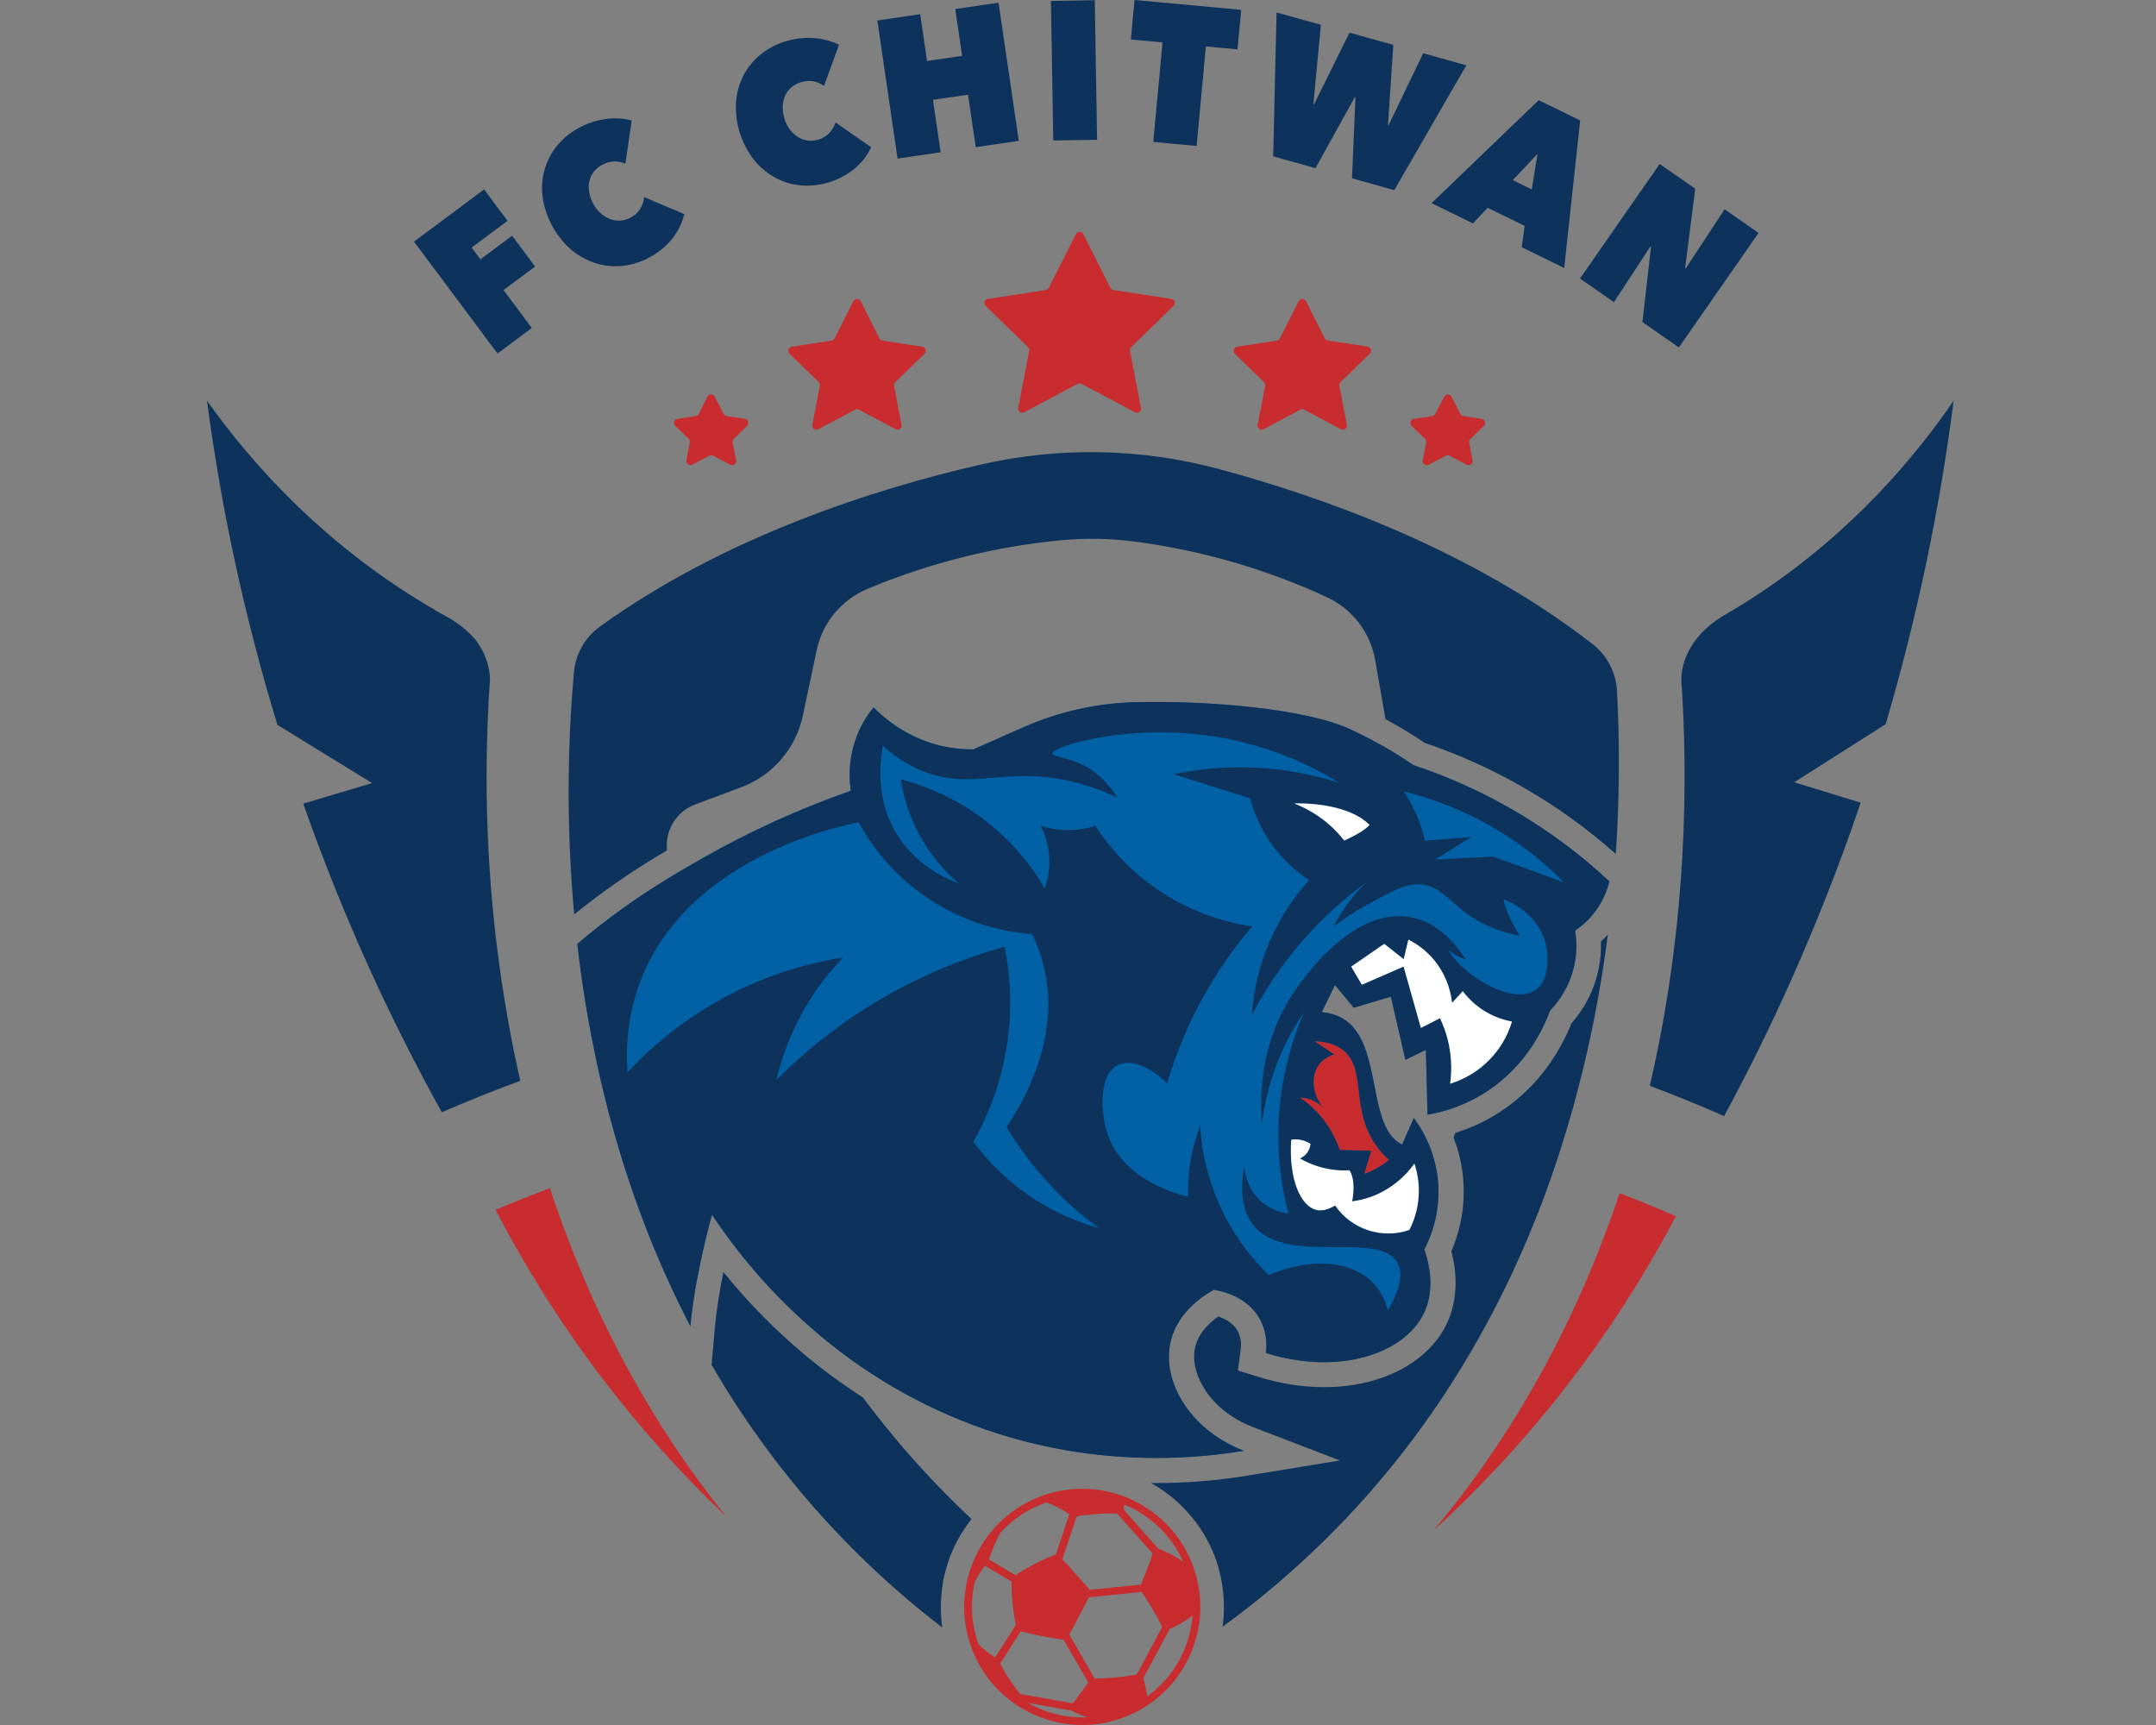 <svg width="250" height="200" viewBox="0 0 250 200" fill="none" xmlns="http://www.w3.org/2000/svg">
<rect x="0" y="0" width="250" height="200" fill="#808080" stroke="none"/>
<path d="M182.625 107.904C182.864 109.316 182.82 110.76 182.486 112.154C182.032 114.039 181.08 115.767 179.73 117.16C179.093 118.907 177.145 123.497 172.264 126.631C171.533 127.097 170.763 127.513 169.969 127.879C168.55 128.522 167.062 128.983 165.523 129.247C165.46 126.738 165.397 124.235 165.328 121.731L162.957 122.879L161.286 115.552L156.985 116.838L154.803 114.203L153.265 117.349C154.721 117.482 155.61 117.98 156.14 118.377C160.05 121.322 158.681 129.481 161.841 132.23C162.068 132.419 162.32 132.577 162.578 132.709C163.026 131.681 163.474 130.654 163.928 129.626C165.441 131.656 166.4 134.046 166.696 136.562C166.696 136.637 166.715 136.719 166.721 136.795C166.986 139.576 166.444 142.375 165.151 144.853C166.52 148.819 165.542 151.316 165.17 152.117C163.285 156.222 157.452 158.712 150.49 157.71C149.235 157.527 147.993 157.25 146.776 156.865C146.952 155.604 146.757 154.324 146.208 153.176C144.67 150.061 141.056 149.582 140.741 149.538C139.789 150.061 136.598 151.972 135.747 155.49C135.23 157.659 135.684 160.074 136.976 162.269C138.421 164.734 140.911 166.928 144.235 168.202C138.25 169.186 132.152 169.293 126.137 168.524C122.586 168.063 119.087 167.288 115.681 166.203C108.19 163.813 101.241 159.986 95.213 154.942C90.326 150.875 86.063 146.121 82.544 140.824L82.191 142.167C81.605 144.481 80.432 149.38 80.041 153.763C77.178 148.233 74.756 142.476 72.814 136.562C72.543 135.748 72.284 134.935 72.032 134.115C70.985 130.729 70.121 127.381 69.39 124.096C69.207 123.27 69.031 122.457 68.867 121.637C68.015 117.431 67.391 113.345 66.937 109.436C70.285 106.586 73.855 104.02 77.619 101.75C78.824 101.018 80.123 100.255 81.548 99.448C87.009 96.352 92.734 93.754 98.656 91.68C98.328 89.498 98.586 87.273 99.393 85.223C99.86 84.063 100.497 82.985 101.291 82.02C103.417 84.196 106.103 85.734 109.054 86.466C110.303 86.762 111.576 86.907 112.863 86.894L118.721 84.309C122.769 82.525 127.133 81.547 131.553 81.427C140.066 81.201 151.493 82.184 156.638 84.593C158.435 85.425 160.182 86.365 161.866 87.399C162.566 87.828 163.234 88.263 163.871 88.716C172.334 91.516 180.09 96.113 186.604 102.197C186.036 104.537 184.617 106.573 182.618 107.916L182.625 107.904Z" fill="#0260A5"/>
<path d="M186.433 108.37C186.433 108.414 186.421 108.459 186.421 108.503C185.74 113.774 184.775 119.001 183.514 124.159C183.381 124.707 183.243 125.262 183.097 125.817C182.202 129.323 181.13 132.892 179.869 136.498C179.673 137.047 179.478 137.596 179.282 138.144C174.219 151.934 166.236 166.077 153.775 178.404C150.036 182.099 146.025 185.51 141.769 188.606C141.794 188.392 141.825 188.177 141.844 187.963C141.895 187.452 141.926 186.935 141.92 186.424C141.92 186.179 141.92 185.933 141.907 185.687C141.895 185.441 141.882 185.151 141.857 184.886C141.832 184.621 141.8 184.299 141.756 184.003C141.699 183.612 141.63 183.209 141.548 182.811C141.441 182.307 141.302 181.809 141.157 181.317C141.012 180.825 140.817 180.34 140.615 179.854C140.217 178.927 139.738 178.038 139.171 177.2C139.026 176.979 138.874 176.765 138.723 176.557C138.723 176.519 138.704 176.487 138.673 176.462C138.66 176.443 138.641 176.43 138.622 176.424C138.2 175.869 137.739 175.34 137.254 174.841C136.547 174.116 135.772 173.454 134.946 172.874C134.473 172.54 133.975 172.231 133.464 171.947H134.05C137.613 171.947 141.176 171.657 144.695 171.077L155.364 169.331L145.275 165.453C142.746 164.475 140.697 162.817 139.499 160.762C138.578 159.198 138.256 157.558 138.597 156.152C138.988 154.532 140.243 153.359 141.264 152.634C142.059 152.899 143.08 153.416 143.579 154.444C143.869 155.068 143.976 155.761 143.869 156.442L143.541 158.895L145.905 159.633C147.267 160.055 148.661 160.377 150.074 160.579C151.215 160.743 152.369 160.825 153.523 160.831C160.213 160.831 165.7 157.949 167.837 153.315C168.462 151.947 169.351 149.078 168.291 145.061C169.464 142.362 169.931 139.412 169.647 136.48L169.616 136.196C169.445 134.72 169.086 133.276 168.55 131.896C168.607 131.744 168.663 131.599 168.714 131.448L168.739 131.379C168.739 131.379 168.739 131.366 168.739 131.353C169.565 131.095 170.372 130.792 171.16 130.439C172.081 130.023 172.964 129.537 173.815 128.995C178.715 125.855 181.13 121.378 182.215 118.654C183.703 116.977 184.75 114.959 185.273 112.778C185.557 111.592 185.683 110.375 185.639 109.152C185.923 108.9 186.194 108.635 186.446 108.351L186.433 108.37Z" fill="#0D335C"/>
<path d="M187.36 99.013C180.903 93.275 173.354 88.887 165.169 86.119C164.583 85.715 163.971 85.324 163.372 84.946C162.515 84.416 161.607 83.893 160.654 83.382L159.463 76.547C158.908 73.332 156.808 70.601 153.85 69.233C146.838 65.992 139.378 63.829 131.723 62.808C128.797 62.417 125.84 62.367 122.901 62.65C115.214 63.401 107.685 65.299 100.566 68.287C97.558 69.548 95.363 72.209 94.695 75.4L93.106 82.941C92.299 86.768 89.594 89.915 85.93 91.283C84.145 91.945 82.291 92.639 80.608 93.269C78.495 94.057 77.158 96.151 77.329 98.395C77.329 98.459 77.341 98.522 77.341 98.591C76.919 98.843 76.515 99.083 76.124 99.322C72.795 101.334 69.604 103.566 66.583 106.019C65.732 96.687 65.719 87.292 66.552 77.953C66.735 75.822 67.844 73.88 69.579 72.638C84.17 62.108 101.758 56.603 113.701 53.867C122.781 51.786 132.228 51.95 141.226 54.352C153.062 57.518 170.441 63.634 184.661 74.668C186.345 75.974 187.379 77.947 187.499 80.078C187.839 86.39 187.789 92.708 187.36 99.013Z" fill="#0D335C"/>
<path d="M60.328 125.313C57.257 126.442 54.224 127.659 51.229 128.957C44.873 117.507 39.5 105.533 35.161 93.174L43.151 90.791L32.172 84.051C28.414 71.768 25.684 59.195 24 46.458C28.666 53.016 36.025 61.503 47.017 68.628C48.694 69.712 50.34 70.69 51.954 71.591C53.139 72.247 54.205 73.111 55.101 74.132C56.532 75.98 56.803 77.758 56.816 78.742C56.589 81.995 56.425 85.759 56.425 89.946C56.406 101.517 57.642 113.055 60.114 124.361C60.183 124.67 60.259 124.991 60.334 125.313H60.328Z" fill="#0D335C"/>
<path d="M218.644 83.969L208.05 90.696L215.756 93.067C213.233 100.514 210.478 107.387 207.678 113.673C205.111 119.417 202.488 124.657 199.922 129.405C197.084 128.156 194.209 126.984 191.302 125.887C191.377 125.559 191.453 125.231 191.529 124.89C195.697 106.453 195.709 89.776 194.959 78.855V78.836C194.959 77.424 195.47 74.126 199.669 71.484C201.195 70.607 202.753 69.643 204.329 68.59C214.93 61.483 222.036 53.015 226.533 46.464C224.906 59.157 222.27 71.698 218.65 83.969H218.644Z" fill="#0D335C"/>
<path d="M112.654 176.121C111.431 177.653 110.498 179.387 109.892 181.254C109.735 181.752 109.596 182.256 109.482 182.761C109.47 182.817 109.457 182.881 109.445 182.937C109.438 182.944 109.432 182.956 109.426 182.962C109.4 183.089 109.369 183.221 109.344 183.353C109.337 183.379 109.325 183.41 109.325 183.442C109.337 183.423 109.35 183.41 109.363 183.391C109.312 183.694 109.268 183.99 109.224 184.299C109.161 184.81 109.123 185.327 109.104 185.838C109.085 186.348 109.104 186.866 109.123 187.376C109.148 187.818 109.199 188.259 109.262 188.694C98.435 180.396 89.348 170.043 82.512 158.239L82.884 154.002C83.099 151.814 83.433 149.632 83.887 147.482C86.725 151.001 89.903 154.235 93.377 157.129C95.496 158.895 97.728 160.528 100.055 162.016C101.6 164.084 103.246 166.14 104.999 168.17C107.414 170.951 109.968 173.605 112.654 176.127V176.121Z" fill="#0D335C"/>
<path d="M194.321 141.013C190.204 148.832 185.329 156.222 179.761 163.088C175.606 168.208 171.078 173.013 166.216 177.465C175.297 166.619 182.359 154.021 187.265 139.904C187.448 139.387 187.625 138.863 187.801 138.34C190.002 139.178 192.171 140.068 194.321 141.013Z" fill="#C82C2F"/>
<path d="M84.165 175.787C73.35 165.516 64.326 153.511 57.466 140.269C59.547 139.393 61.653 138.554 63.765 137.753C64.011 138.535 64.282 139.323 64.591 140.187C69.251 153.473 75.809 165.402 84.165 175.787Z" fill="#C82C2F"/>
<path d="M62.043 30.903L60.454 28.765L59.382 27.328L57.453 28.765L55.706 30.064L54.728 28.765L54.684 28.709L58.852 25.606L56.135 21.962L48.006 28.015L48.568 28.765L57.686 40.992L61.665 38.028L58.386 33.627L62.043 30.903Z" fill="#0D335C"/>
<path d="M74.686 22.864C74.642 23.311 74.497 23.753 74.277 24.144C74.012 24.598 73.627 24.97 73.16 25.209C72.814 25.405 72.429 25.531 72.025 25.569C71.628 25.607 71.225 25.569 70.84 25.43C70.436 25.291 70.064 25.083 69.736 24.806C69.364 24.491 69.055 24.106 68.822 23.677C68.576 23.248 68.406 22.782 68.318 22.296C68.236 21.874 68.242 21.432 68.337 21.01C68.425 20.619 68.595 20.247 68.835 19.932C69.087 19.61 69.396 19.345 69.755 19.15C70.178 18.904 70.657 18.759 71.149 18.721C71.622 18.696 72.088 18.784 72.517 18.992L73.249 13.967C72.252 13.702 71.212 13.652 70.19 13.809C69.081 13.967 68.009 14.326 67.031 14.875C66.073 15.405 65.228 16.111 64.547 16.962C63.885 17.782 63.405 18.727 63.128 19.736C62.85 20.783 62.781 21.867 62.932 22.939C63.279 25.165 64.358 27.214 66.01 28.753C66.129 28.854 66.243 28.948 66.356 29.049C67.195 29.73 68.16 30.241 69.194 30.556C70.209 30.853 71.269 30.941 72.322 30.808C73.406 30.676 74.453 30.329 75.405 29.787C75.941 29.491 76.44 29.144 76.906 28.753C77.322 28.4 77.701 28.003 78.029 27.574C78.653 26.76 79.101 25.827 79.347 24.825L74.68 22.845L74.686 22.864Z" fill="#0D335C"/>
<path d="M96.889 14.187C96.751 14.622 96.524 15.02 96.221 15.36C95.874 15.751 95.42 16.035 94.909 16.18C94.525 16.299 94.121 16.344 93.724 16.299C93.327 16.255 92.942 16.129 92.595 15.928C92.229 15.707 91.901 15.423 91.637 15.089C91.34 14.704 91.113 14.269 90.975 13.803C90.823 13.336 90.748 12.844 90.76 12.346C90.773 11.917 90.867 11.489 91.044 11.091C91.208 10.726 91.454 10.404 91.75 10.139C92.059 9.874 92.418 9.673 92.809 9.553C93.276 9.395 93.768 9.351 94.26 9.42C94.727 9.49 95.168 9.679 95.546 9.963L97.287 5.196C96.366 4.735 95.357 4.471 94.329 4.414C93.207 4.338 92.078 4.477 91.006 4.824C89.959 5.145 88.988 5.669 88.143 6.362C87.33 7.031 86.668 7.857 86.188 8.79C85.703 9.755 85.419 10.807 85.343 11.879C85.211 14.288 85.961 16.665 87.45 18.563C88.13 19.402 88.969 20.095 89.915 20.612C90.842 21.11 91.864 21.413 92.917 21.501C95.18 21.665 97.419 20.947 99.166 19.496C99.948 18.828 100.578 18.002 101.026 17.075L96.871 14.187H96.889Z" fill="#0D335C"/>
<path d="M115.782 0.315L110.769 1.046L111.564 6.475L107.496 7.074L106.702 1.645L101.733 2.377L104.079 18.386L109.073 17.655L108.184 11.576L112.251 10.977L113.14 17.062L118.135 16.331L115.789 0.321L115.782 0.315Z" fill="#0D335C"/>
<path d="M126.944 0.025L121.861 0.113L122.132 16.293L127.215 16.204L126.944 0.025Z" fill="#0D335C"/>
<path d="M131.553 0L131.131 4.578L134.801 4.918L133.729 16.457L138.755 16.924L139.827 5.385L143.497 5.725L143.926 1.141L131.553 0Z" fill="#0D335C"/>
<path d="M165.031 6.161L161.027 14.49L160.945 14.471L161.563 5.202L156.481 3.79L152.376 12.088L152.294 12.069L153.17 2.875L148.025 1.444L147.634 18.128L152.54 19.496L157.092 11.274L157.174 11.299L156.771 20.675L161.677 22.044L170.026 7.573L165.025 6.173L165.031 6.161Z" fill="#0D335C"/>
<path d="M178.419 11.62L165.996 23.556L170.795 25.902L172.504 24.092L176.792 26.186L176.451 28.663L176.647 28.758L181.383 31.072L181.629 28.758L183.23 13.966L178.413 11.614L178.419 11.62ZM175.417 20.889L178.28 17.837L177.618 21.961L175.424 20.889H175.417Z" fill="#0D335C"/>
<path d="M199.984 24.257L197.02 28.765L195.475 31.111L195.406 31.06L195.696 28.765L196.573 21.88L192.449 19.011L185.663 28.765L183.21 32.296L187.145 35.033L191.25 28.765L191.377 28.57L191.446 28.62L191.427 28.771L190.45 37.34L194.675 40.285L202.683 28.778L203.913 27L199.978 24.263L199.984 24.257Z" fill="#0D335C"/>
<path d="M131.163 40.254C131.049 40.367 130.999 40.531 131.03 40.689L132.298 47.284C132.348 47.549 132.172 47.801 131.913 47.845C131.806 47.864 131.692 47.845 131.598 47.795L125.412 44.503C125.273 44.428 125.103 44.428 124.958 44.503L118.772 47.795C118.538 47.921 118.242 47.826 118.122 47.593C118.072 47.498 118.053 47.385 118.072 47.278L119.339 40.682C119.371 40.525 119.32 40.361 119.207 40.247L114.294 35.474C114.105 35.291 114.099 34.989 114.282 34.793C114.357 34.717 114.452 34.667 114.553 34.654L121.256 33.633C121.407 33.608 121.54 33.513 121.609 33.374L123.942 28.753L124.756 27.145C124.876 26.905 125.166 26.811 125.405 26.937C125.494 26.981 125.569 27.056 125.613 27.145L126.427 28.753L128.76 33.374C128.829 33.513 128.962 33.608 129.113 33.633L135.81 34.654C136.075 34.692 136.251 34.938 136.214 35.203C136.195 35.304 136.151 35.405 136.075 35.474L131.169 40.247L131.163 40.254Z" fill="#C82C2F"/>
<path d="M103.807 44.302C103.693 44.415 103.637 44.579 103.674 44.737L104.538 49.252C104.589 49.51 104.418 49.762 104.16 49.813C104.053 49.832 103.939 49.813 103.845 49.762L99.594 47.499C99.456 47.423 99.285 47.423 99.147 47.499L94.897 49.762C94.663 49.888 94.373 49.8 94.247 49.56C94.197 49.466 94.178 49.352 94.197 49.245L95.067 44.731C95.098 44.573 95.048 44.409 94.928 44.295L91.555 41.017C91.365 40.834 91.359 40.525 91.548 40.336C91.624 40.26 91.718 40.21 91.819 40.197L96.423 39.491C96.574 39.466 96.713 39.371 96.782 39.232L98.951 34.932C99.071 34.699 99.355 34.598 99.594 34.718C99.689 34.762 99.758 34.837 99.809 34.932L101.972 39.232C102.041 39.371 102.174 39.466 102.331 39.491L106.935 40.197C107.193 40.235 107.376 40.481 107.338 40.739C107.326 40.846 107.275 40.941 107.199 41.017L103.826 44.295L103.807 44.302Z" fill="#C82C2F"/>
<path d="M85.104 50.884C84.991 50.998 84.934 51.162 84.966 51.319L85.356 53.362C85.407 53.621 85.237 53.873 84.972 53.923C84.865 53.942 84.751 53.923 84.656 53.873L82.702 52.839C82.563 52.763 82.393 52.763 82.248 52.839L80.293 53.873C80.06 53.999 79.769 53.911 79.643 53.671C79.593 53.577 79.574 53.463 79.593 53.356L79.984 51.313C80.015 51.155 79.965 50.992 79.845 50.878L78.3 49.377C78.111 49.194 78.105 48.892 78.288 48.696C78.363 48.621 78.458 48.57 78.559 48.558L80.671 48.236C80.823 48.211 80.961 48.116 81.031 47.977L82.033 45.991C82.153 45.752 82.443 45.657 82.683 45.783C82.771 45.827 82.847 45.903 82.891 45.991L83.894 47.977C83.963 48.116 84.095 48.211 84.247 48.236L86.372 48.558C86.637 48.596 86.813 48.841 86.775 49.106C86.756 49.207 86.712 49.308 86.637 49.377L85.098 50.878L85.104 50.884Z" fill="#C82C2F"/>
<path d="M155.44 44.302C155.32 44.415 155.27 44.579 155.308 44.737L156.172 49.252C156.222 49.51 156.052 49.762 155.793 49.813C155.686 49.832 155.573 49.813 155.478 49.762L151.228 47.499C151.089 47.423 150.919 47.423 150.774 47.499L146.524 49.762C146.29 49.888 146 49.794 145.874 49.56C145.824 49.466 145.805 49.352 145.83 49.245L146.7 44.731C146.732 44.573 146.681 44.409 146.561 44.295L143.188 41.017C142.999 40.834 142.992 40.525 143.181 40.336C143.257 40.26 143.352 40.21 143.453 40.197L148.056 39.491C148.207 39.466 148.346 39.371 148.415 39.232L150.585 34.932C150.704 34.699 150.988 34.598 151.228 34.718C151.322 34.762 151.392 34.837 151.442 34.932L153.605 39.22C153.674 39.358 153.807 39.453 153.965 39.478L158.568 40.184C158.833 40.222 159.009 40.468 158.971 40.733C158.959 40.834 158.908 40.928 158.833 41.004L155.465 44.289L155.44 44.302Z" fill="#C82C2F"/>
<path d="M170.492 50.884C170.372 50.998 170.322 51.162 170.353 51.319L170.744 53.362C170.795 53.621 170.625 53.873 170.36 53.923C170.252 53.942 170.139 53.923 170.044 53.873L168.09 52.839C167.951 52.763 167.781 52.763 167.636 52.839L165.681 53.873C165.447 53.999 165.157 53.911 165.031 53.678C164.981 53.583 164.962 53.469 164.981 53.362L165.372 51.319C165.403 51.162 165.353 50.998 165.239 50.884L163.688 49.384C163.499 49.194 163.499 48.892 163.688 48.703C163.764 48.627 163.852 48.583 163.959 48.564L166.072 48.242C166.223 48.224 166.362 48.123 166.431 47.984L167.465 45.998C167.585 45.758 167.875 45.663 168.108 45.783C168.197 45.827 168.272 45.903 168.323 45.998L169.325 47.984C169.395 48.123 169.534 48.217 169.685 48.242L171.797 48.564C172.062 48.602 172.239 48.848 172.201 49.112C172.182 49.213 172.138 49.314 172.062 49.384L170.505 50.884H170.492Z" fill="#C82C2F"/>
<path d="M138.181 181.161C135.337 174.155 127.354 170.776 120.348 173.619C113.342 176.463 109.962 184.446 112.806 191.451C115.65 198.456 123.633 201.836 130.639 198.992C135.803 196.899 139.183 191.88 139.183 186.306C139.183 184.54 138.843 182.787 138.181 181.148V181.161ZM130.355 174.445C133.395 175.687 135.841 178.052 137.191 181.047C136.428 180.524 135.608 180.082 134.75 179.736C134.612 179.679 134.479 179.635 134.341 179.584L130.311 175.044C130.33 174.836 130.343 174.641 130.355 174.445ZM125.172 175.738C126.067 175.643 126.969 175.542 127.871 175.492C128.426 175.454 128.981 175.454 129.542 175.492L133.647 180.108C133.508 180.555 133.369 181.003 133.205 181.438C132.915 182.201 132.606 182.958 132.297 183.721L126.357 184.332C126.288 184.238 126.212 184.137 126.13 184.061C125.43 183.267 124.724 182.478 124.018 181.684L124.037 181.665L123.185 180.814L124.838 175.832C124.951 175.795 125.065 175.769 125.178 175.744L125.172 175.738ZM114.754 180.549C114.963 180.007 115.164 179.458 115.391 178.922C115.568 178.512 115.77 178.109 115.997 177.724C116.142 177.566 116.293 177.403 116.444 177.251C117.844 175.851 119.553 174.792 121.432 174.162L121.401 174.206C121.401 174.206 121.42 174.225 121.432 174.231C122.34 174.552 123.198 175.006 123.98 175.574L122.435 180.227H122.41C122.094 180.36 121.773 180.473 121.458 180.618C120.171 181.186 118.929 181.86 117.743 182.623L114.691 180.82C114.691 180.725 114.71 180.631 114.742 180.543L114.754 180.549ZM115.404 192.151C115.347 192.126 115.297 192.094 115.246 192.063C114.59 191.653 113.985 191.167 113.443 190.612C112.623 188.305 112.484 185.814 113.027 183.424C113.285 182.92 113.575 182.434 113.903 181.968C114.004 181.823 114.099 181.678 114.206 181.539L117.296 183.367V183.443C117.296 185.101 117.46 186.753 117.794 188.374V188.393L115.404 192.144V192.151ZM119.131 197.428L124.302 198.349C124.346 198.374 124.384 198.399 124.428 198.418C124.957 198.689 125.506 198.923 126.074 199.106C123.646 199.207 121.237 198.62 119.137 197.403V197.422L119.131 197.428ZM124.68 197.157C124.598 197.271 124.503 197.378 124.409 197.491L118.305 196.401C117.586 195.537 116.949 194.61 116.394 193.633C116.255 193.387 116.098 193.141 115.978 192.882L118.368 189.131L118.551 189.175C120.051 189.566 121.565 189.868 123.103 190.083C123.192 190.095 123.267 190.108 123.33 190.114L126.193 195.07C125.695 195.757 125.191 196.445 124.68 197.138V197.157ZM131.768 194.15C130.172 194.446 128.558 194.604 126.937 194.61L123.986 189.515C124.447 188.664 124.901 187.806 125.355 186.955C125.664 186.369 125.966 185.782 126.263 185.196L132.367 184.572C133.123 185.663 133.811 186.798 134.435 187.964C134.555 188.178 134.662 188.399 134.776 188.62L131.824 194.131L131.774 194.15H131.768ZM134.568 195.373C134.088 195.852 133.571 196.293 133.023 196.691C132.934 195.978 132.783 195.272 132.562 194.591L135.621 188.885C136.466 188.506 137.273 188.052 138.029 187.516C138.124 187.453 138.206 187.378 138.275 187.283C138.055 190.335 136.737 193.21 134.574 195.373H134.568Z" fill="#C82C2F"/>
<path d="M175.795 94.108C172.024 91.888 168.033 90.079 163.877 88.704C163.24 88.256 162.572 87.821 161.872 87.386C160.182 86.352 158.435 85.419 156.644 84.58C151.499 82.165 140.066 81.188 131.559 81.415C127.133 81.535 122.775 82.512 118.727 84.296L112.869 86.882C111.582 86.894 110.302 86.749 109.054 86.453C105.169 85.526 102.577 83.294 101.297 82.014C100.503 82.985 99.86 84.07 99.399 85.23C98.592 87.279 98.334 89.505 98.662 91.686C92.74 93.761 87.014 96.359 81.554 99.455C80.129 100.262 78.817 101.018 77.625 101.756C73.867 104.02 70.291 106.592 66.949 109.436C67.397 113.345 68.021 117.431 68.879 121.637C69.043 122.457 69.219 123.27 69.402 124.096C70.134 127.381 71.004 130.736 72.044 134.115C72.29 134.929 72.555 135.742 72.826 136.562C74.775 142.482 77.19 148.233 80.053 153.763C80.444 149.374 81.617 144.475 82.203 142.167L82.563 140.824C86.075 146.121 90.338 150.881 95.219 154.948C101.247 159.992 108.202 163.82 115.687 166.21C119.099 167.294 122.599 168.07 126.143 168.53C132.158 169.306 138.25 169.192 144.234 168.208C140.911 166.935 138.42 164.74 136.982 162.275C135.69 160.081 135.236 157.666 135.753 155.497C136.598 151.978 139.788 150.074 140.747 149.544C141.069 149.589 144.682 150.068 146.214 153.183C146.763 154.33 146.965 155.61 146.782 156.871C147.992 157.25 149.235 157.533 150.496 157.716C157.458 158.719 163.29 156.222 165.176 152.123C165.548 151.323 166.519 148.819 165.163 144.86C166.456 142.382 167.005 139.582 166.734 136.801C166.734 136.726 166.715 136.644 166.708 136.568C166.412 134.052 165.46 131.662 163.94 129.632C163.492 130.66 163.038 131.688 162.591 132.715C162.326 132.583 162.08 132.425 161.853 132.236C158.681 129.487 160.043 121.322 156.133 118.377C155.604 117.986 154.714 117.482 153.258 117.349L154.796 114.203L156.978 116.839L161.279 115.552L162.969 122.879L165.346 121.725C165.416 124.235 165.479 126.738 165.542 129.241C167.074 128.976 168.569 128.516 169.987 127.873C170.782 127.514 171.545 127.097 172.283 126.624C177.17 123.497 179.106 118.9 179.749 117.154C181.098 115.76 182.051 114.033 182.505 112.147C182.832 110.754 182.883 109.31 182.643 107.898C184.636 106.554 186.055 104.518 186.616 102.185C183.318 99.108 179.692 96.397 175.801 94.108H175.795ZM158.801 95.64C158.801 95.64 158.296 96.371 155.868 97.456C154.361 95.52 152.356 94.038 150.067 93.156C150.067 93.156 155.982 92.853 158.801 95.634V95.64ZM121.098 139.727C117.882 137.861 115.076 135.357 112.856 132.375C116.759 125.527 118.052 117.501 116.488 109.777C106.474 112.532 97.356 117.854 90.029 125.212C91.277 119.871 93.945 114.972 97.754 111.025C94.399 111.542 91.12 112.456 87.986 113.749C82.216 116.145 77.026 119.745 72.77 124.31C72.498 120.842 72.965 117.362 74.138 114.089C79.523 99.259 97.917 95.653 99.576 95.35C103.631 102.809 111.21 107.689 119.679 108.295C120.228 109.404 120.656 110.565 120.965 111.763C123.185 120.288 118.487 128.043 116.722 130.673C119.458 135.25 123.084 139.229 127.397 142.369C125.197 141.757 123.078 140.875 121.098 139.733V139.727ZM164.028 134.922C164.482 136.309 164.634 137.772 164.463 139.223C164.419 139.576 164.363 139.929 164.281 140.276C164.091 141.083 163.808 141.871 163.429 142.609C160.245 143.706 156.726 142.546 154.815 139.771C153.769 140.414 153.056 140.376 152.665 140.288C150.786 139.859 149.411 136.618 149.733 132.142C149.815 132.129 149.916 132.116 150.029 132.11C150.363 132.098 150.698 132.129 151.019 132.211C151.353 132.299 151.675 132.438 151.965 132.627C151.934 132.961 151.82 133.289 151.637 133.567C151.417 133.901 151.101 134.159 150.735 134.317C151.99 135.042 153.378 135.496 154.822 135.654C155.364 135.71 155.913 135.723 156.461 135.685C156.461 135.685 157.287 136.568 156.795 139.292C156.959 139.273 157.123 139.248 157.294 139.216C158 139.09 158.687 138.895 159.349 138.63C161.228 137.861 162.849 136.574 164.028 134.922ZM155.868 121.87C158.454 124.146 156.568 128.51 159.532 132.76C159.974 133.39 160.484 133.97 161.052 134.487C160.497 134.941 159.892 135.332 159.248 135.647C158.914 135.811 158.567 135.956 158.221 136.076L159.015 133.415L155.358 133.314C154.809 131.681 153.914 130.193 152.734 128.939C152.142 128.308 151.48 127.753 150.761 127.268C151.177 127.274 151.587 127.35 151.978 127.488C152.514 127.684 152.993 127.999 153.39 128.409C152.161 126.757 152.009 124.745 152.943 123.465C153.397 122.879 154.027 122.45 154.74 122.255L152.489 120.735C154.349 120.792 155.339 121.41 155.868 121.87ZM174.193 120.969C172.819 123.213 170.675 124.872 168.159 125.641C168.398 123.888 168.291 122.104 167.843 120.395C167.629 119.588 167.339 118.799 166.973 118.049L164.766 119.178L162.761 112.065L157.924 114.165L156.947 112.513L156.688 112.065L160.516 109.423L162.767 111.202L163.316 108.938C164.476 109.518 165.504 110.338 166.33 111.34C167.471 112.753 168.184 114.461 168.379 116.265L169.622 114.915C171.015 116.763 173.052 118.024 175.335 118.434C175.064 119.323 174.685 120.174 174.2 120.969H174.193ZM179.352 112.318C178.526 118.415 170.063 113.825 167.957 110.167C167.957 110.167 169.268 111.176 169.924 111.195C168.966 109.682 166.979 107.109 163.852 106.397C156.871 104.808 150.723 114.001 149.998 115.092C145.962 121.12 146.101 127.564 146.34 130.313C146.876 125.66 148.554 121.208 151.227 117.356C148.005 124.708 147.362 132.93 149.399 140.692C148.289 140.566 147.236 140.124 146.366 139.418C144.486 137.854 144.31 135.629 144.285 135.212C143.919 137.186 143.717 140.074 145.363 142.092C149.241 146.839 159.936 142.558 162.048 146.423C162.521 147.287 162.736 148.864 160.919 151.941C160.655 150.774 160.093 149.696 159.286 148.813C156.783 146.133 151.934 145.749 147.135 147.836C142.393 143.29 139.549 137.11 139.17 130.553C138.149 133.157 137.676 135.944 137.771 138.737C136.963 138.561 130.349 137.009 128.457 131.562C127.542 128.932 127.41 124.468 129.712 123.447C131.231 122.772 133.47 123.737 135.343 125.603C137.304 118.907 140.659 112.709 145.193 107.406C137.733 106.321 131.105 102.071 127.013 95.741C124.944 96.403 122.725 96.403 120.656 95.741C121.117 96.617 121.426 97.563 121.577 98.54C121.804 100.041 121.653 101.58 121.142 103.011C117.497 96.724 111.488 92.166 104.45 90.356C105.163 95.047 107.54 99.329 111.153 102.406C111.002 102.361 100.238 98.994 102.363 86.459C103.851 87.84 105.604 88.912 107.515 89.599C112.623 91.403 116.009 89.265 122.428 90.249C124.913 90.633 127.322 91.396 129.579 92.493C128.86 91.327 127.933 90.305 126.843 89.473C124.692 87.834 122.037 87.79 122.019 87.361C121.974 86.529 131.767 83.452 142.759 85.747C147.185 86.68 151.417 88.37 155.263 90.747C149.052 88.773 142.437 88.433 136.062 89.757L144.966 92.556C145.987 96.46 148.421 99.846 151.801 102.046C147.885 106.359 145.546 111.876 145.161 117.69C148.32 111.637 152.829 106.397 158.34 102.368C156.84 103.856 155.585 105.571 154.614 107.45C155.812 106.523 157.086 105.684 158.416 104.959C161.5 103.269 163.045 102.418 164.64 102.532C167.887 102.752 168.493 105.987 173.733 107.828C174.54 108.112 175.373 108.333 176.211 108.484C175.902 107.998 175.6 107.425 175.278 106.8C174.811 105.886 174.351 104.827 174.351 104.259C174.351 104.259 180.178 106.22 179.352 112.318ZM173.184 99.316L166.443 99.656L170.599 97.04L165.214 97.481C164.772 95.432 163.94 93.49 162.761 91.762C169.823 93.477 176.262 97.134 181.357 102.311L173.184 99.322V99.316Z" fill="#0D335C"/>
<path d="M164.457 139.216C164.413 139.569 164.356 139.922 164.274 140.269C164.085 141.076 163.801 141.864 163.423 142.602C160.238 143.699 156.72 142.539 154.809 139.765C153.762 140.408 153.05 140.37 152.659 140.282C150.78 139.853 149.405 136.612 149.726 132.135C149.808 132.123 149.909 132.11 150.023 132.104C150.357 132.091 150.691 132.123 151.013 132.205C151.347 132.293 151.669 132.432 151.959 132.621C151.927 132.955 151.814 133.283 151.631 133.56C151.41 133.894 151.095 134.153 150.729 134.311C151.984 135.036 153.371 135.49 154.815 135.647C155.358 135.704 155.906 135.717 156.455 135.679C156.455 135.679 157.281 136.562 156.789 139.286C156.953 139.267 157.117 139.241 157.287 139.21C157.993 139.084 158.681 138.888 159.343 138.624C161.216 137.848 162.836 136.562 164.009 134.91C164.47 136.297 164.621 137.76 164.451 139.21L164.457 139.216Z" fill="white"/>
<path d="M161.039 134.487C160.485 134.941 159.879 135.332 159.236 135.647C158.902 135.811 158.555 135.956 158.208 136.076L159.003 133.415L155.345 133.314C154.797 131.681 153.901 130.193 152.722 128.938C152.129 128.308 151.467 127.753 150.748 127.267C151.164 127.274 151.574 127.349 151.965 127.488C152.501 127.683 152.981 127.999 153.378 128.409C152.148 126.757 151.997 124.745 152.93 123.465C153.384 122.879 154.015 122.45 154.727 122.254L152.476 120.735C154.343 120.792 155.333 121.41 155.862 121.876C158.448 124.152 156.562 128.516 159.526 132.766C159.967 133.396 160.472 133.976 161.039 134.493V134.487Z" fill="#C82C2F"/>
<path d="M175.322 118.44C174.288 121.889 171.595 124.594 168.152 125.647C168.392 123.894 168.285 122.109 167.837 120.401C167.623 119.594 167.333 118.805 166.967 118.055L164.76 119.184L162.754 112.071L157.918 114.171L156.94 112.519L156.682 112.071L160.51 109.429L162.761 111.207L163.309 108.944C164.47 109.524 165.497 110.344 166.324 111.346C167.465 112.759 168.177 114.467 168.373 116.271L169.615 114.921C171.009 116.769 173.046 118.03 175.328 118.44H175.322Z" fill="white"/>
<path d="M158.801 95.64C158.801 95.64 158.297 96.371 155.869 97.456C154.362 95.52 152.356 94.038 150.067 93.155C150.067 93.155 155.976 92.853 158.801 95.633V95.64Z" fill="white"/>
</svg>
